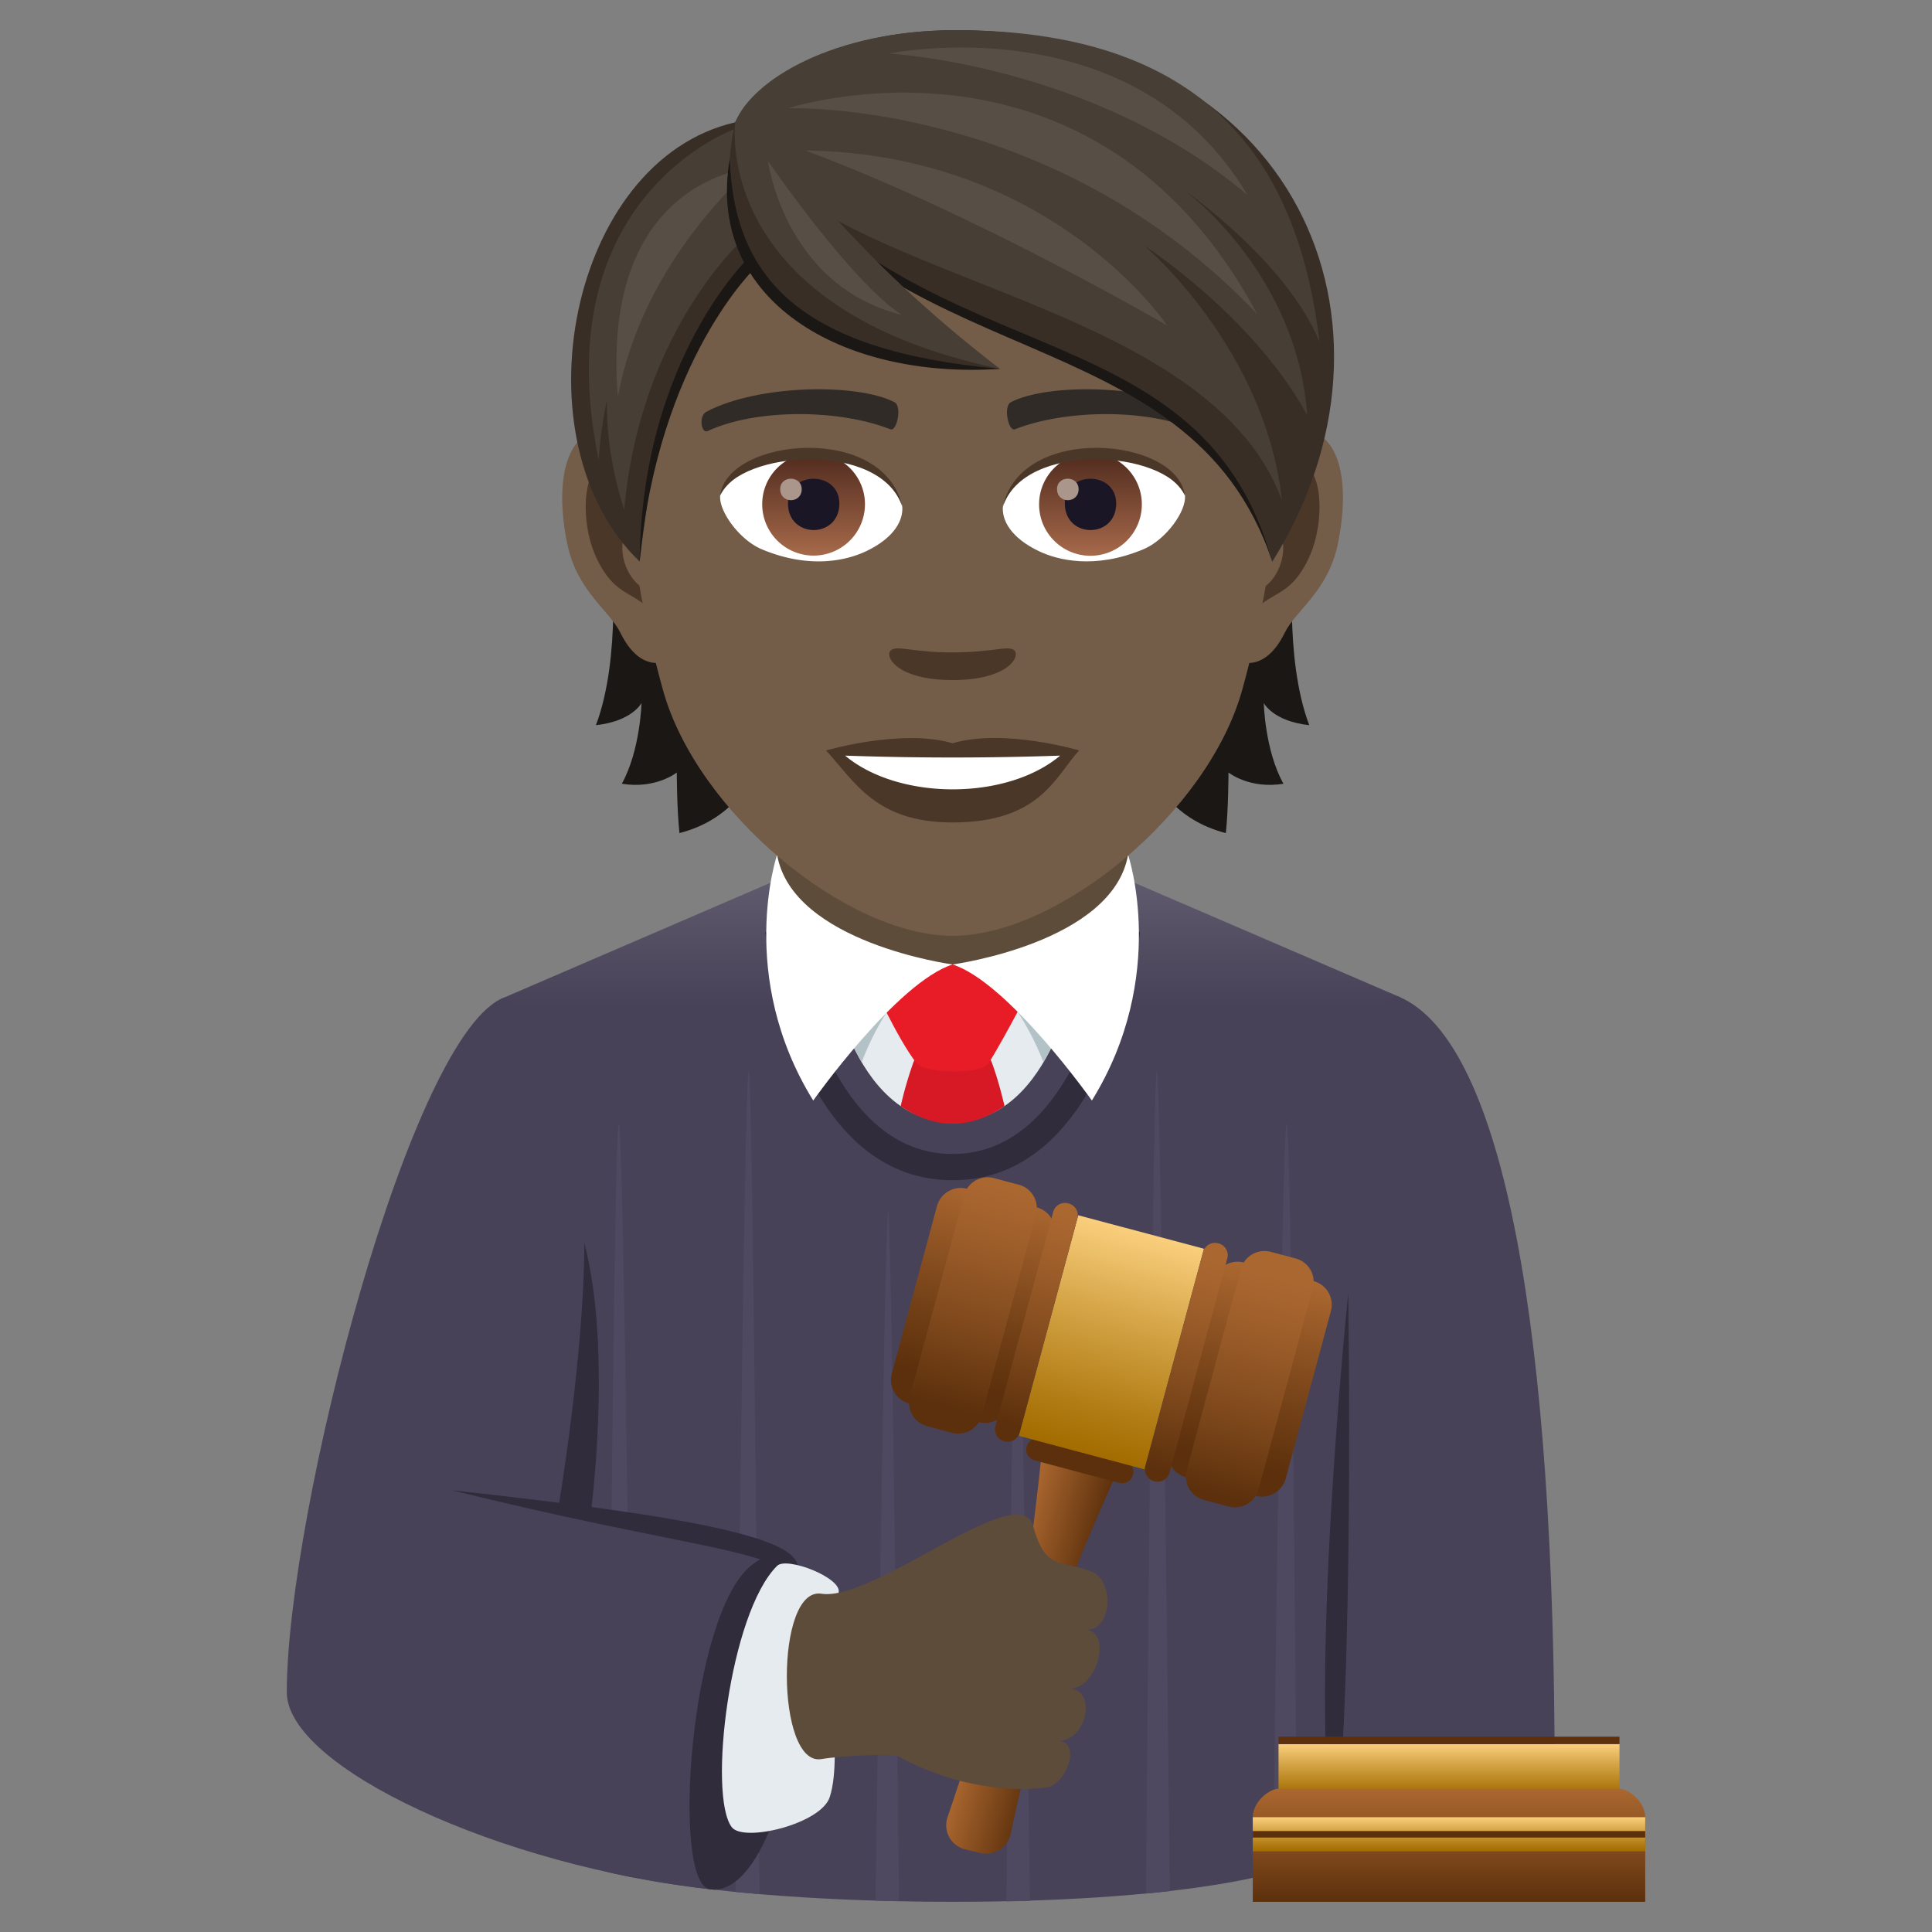 <svg xmlns="http://www.w3.org/2000/svg" xml:space="preserve" style="enable-background:new 0 0 64 64" viewBox="0 0 64 64"><rect x="0" y="0" width="64" height="64" fill="#808080" stroke="none"/><linearGradient id="a" x1="31.556" x2="31.556" y1="63" y2="29.138" gradientUnits="userSpaceOnUse"><stop offset=".876" style="stop-color:#484258"/><stop offset=".951" style="stop-color:#555064"/><stop offset="1" style="stop-color:#605b6e"/></linearGradient><path d="m25.768 29.138 11.613.02 8.986 3.87-1.36 27.228c-.277 2-6.952 2.744-13.434 2.744-6.482 0-14.153-.743-14.433-2.74l-.396-27.234 9.024-3.888z" style="fill:url(#a)"/><path d="m37.369 30.76-5.814 3.343-5.813-3.343v-5.558h11.627z" style="fill:#5e4c3b"/><path d="M31.555 39.098c5.19 0 6.17-7.887 6.208-8.223l-.821-.106c-.01.074-.93 7.458-5.386 7.458-4.458 0-5.378-7.384-5.385-7.458l-.823.106c.04.336 1.02 8.223 6.207 8.223" style="fill:#302c3b"/><path d="M31.555 31.949h4.141s-.75 5.226-4.14 5.226c-3.39 0-4.14-5.226-4.14-5.226h4.14z" style="fill:#e6ebef"/><path d="M34.566 35.19s-1.184-3.241-3.029-3.241c-1.844 0-2.992 3.24-2.992 3.24s-1.13-1.934-1.13-3.24h8.281s-.112 1.453-1.13 3.24" style="fill:#b3c2c6"/><path d="M32.864 35.218c.15.41.287.895.413 1.424-1.14.771-2.287.782-3.441 0a13.06 13.06 0 0 1 .412-1.424c.352-.962 2.264-.962 2.616 0z" style="fill:#d61924"/><path d="M30.359 35.218c.27.35 2.156.387 2.394 0 .567-.915 1.498-2.73 1.498-2.73s-.551-.54-2.694-.54c-2.146 0-2.695.54-2.695.54s.846 1.892 1.497 2.73z" style="fill:#e81c27"/><path d="M25.742 28.314c.51 2.922 5.814 3.635 5.814 3.635-1.851.595-4.617 4.507-4.617 4.507-2.553-4.128-1.197-8.142-1.197-8.142z" style="fill:#fff"/><path d="M37.369 28.314c-.512 2.922-5.814 3.635-5.814 3.635 1.85.595 4.615 4.507 4.615 4.507 2.554-4.128 1.199-8.142 1.199-8.142z" style="fill:#fff"/><path d="m20.153 62.022.793.172s-.285-24.96-.447-24.97c-.164-.01-.346 24.798-.346 24.798zm4.216.653.788.07s-.211-27.24-.356-27.25c-.146-.011-.432 27.18-.432 27.18zm4.635.285.778.019s-.247-22.842-.36-22.852c-.115-.01-.418 22.834-.418 22.834zm13.617-25.736c-.164.01-.446 24.838-.446 24.838l.79-.227s-.177-24.621-.344-24.61zm-4.301-1.73c-.146.01-.356 27.234-.356 27.234l.787-.082s-.284-27.162-.432-27.152zm-4.621 4.633c-.114.01-.36 22.858-.36 22.858l.778-.015s-.303-22.853-.418-22.843z" style="fill:#4e4961"/><path d="M44.189 61.308s.029-29.225 2.178-28.28c3.488 1.534 5.133 11.19 5.133 25.795 0 2.434-7.311 2.485-7.311 2.485z" style="fill:#484258"/><path d="M44.662 42.844s.21 13.22-.473 18.464c-.88-5.462.473-18.464.473-18.464z" style="fill:#302c3b"/><path d="M16.744 33.026C13.611 34.103 9.5 50.176 9.5 56.058c0 2.466 7.011 5.767 14.17 6.545.667.072 2.09-10.848 2.09-10.848l-6.705-1.768s-1.421-17.266-2.31-16.96z" style="fill:#484258"/><path d="M24.89 51.853c3.096-2.462 1.66 11.147-1.373 10.732-1.292-.177-.676-9.102 1.374-10.732zm-5.534-10.68c.94 3.59.215 8.939.215 8.939l-1.055-.283s.839-5.008.84-8.656z" style="fill:#302c3b"/><path d="M14.966 49.367c7.923.866 12.227 1.633 11.342 2.842-1.151-.938-3.963-1.02-11.342-2.842z" style="fill:#302c3b"/><path d="M25.744 51.87c.321-.317 2.168.405 2.035.892-.585 2.152.189 5.27-.293 6.769-.286.89-2.853 1.51-3.244.998-.796-1.04-.08-7.095 1.502-8.659z" style="fill:#e6ebef"/><linearGradient id="b" x1="154.166" x2="156.707" y1="187.52" y2="187.52" gradientTransform="rotate(14.999 598.245 -339.933)" gradientUnits="userSpaceOnUse"><stop offset="0" style="stop-color:#ab6730"/><stop offset=".645" style="stop-color:#794419"/><stop offset="1" style="stop-color:#5c300c"/></linearGradient><path d="m36.956 48.871-2.455-.653s-.28 2.618-.401 3.214c-.266 1.306-2.131 7.068-2.712 8.768a.821.821 0 0 0 .59 1.063l.492.119a.828.828 0 0 0 1.008-.63c.37-1.76 1.832-7.782 2.21-8.897.194-.577 1.268-2.983 1.268-2.983z" style="fill:url(#b)"/><path d="m37.077 49.123-2.808-.748a.368.368 0 0 1-.262-.45l.004-.012a.37.37 0 0 1 .453-.26l2.808.747a.367.367 0 0 1 .262.45l-.003.013a.37.37 0 0 1-.454.26z" style="fill:#5c300c"/><linearGradient id="c" x1="152.041" x2="152.041" y1="176.439" y2="169.065" gradientTransform="matrix(.966 .259 -.266 .992 -64.106 -166.304)" gradientUnits="userSpaceOnUse"><stop offset="0" style="stop-color:#a36c00"/><stop offset=".2" style="stop-color:#b17c14"/><stop offset=".607" style="stop-color:#d4a446"/><stop offset="1" style="stop-color:#facf7d"/></linearGradient><path d="m37.912 48.675-4.164-1.11 1.97-7.308 4.165 1.11z" style="fill:url(#c)"/><linearGradient id="d" x1="-27.087" x2="-27.087" y1="185.238" y2="177.866" gradientTransform="matrix(.716 .192 -.259 .966 107.767 -124.482)" gradientUnits="userSpaceOnUse"><stop offset=".123" style="stop-color:#5c300c"/><stop offset=".427" style="stop-color:#744117"/><stop offset="1" style="stop-color:#ab6730"/></linearGradient><path d="m41.593 49.55-2.302-.612a.811.811 0 0 1-.577-.994l1.495-5.546a.817.817 0 0 1 1-.574l2.301.613c.436.116.694.56.578.994l-1.495 5.546a.817.817 0 0 1-1 .574z" style="fill:url(#d)"/><linearGradient id="e" x1="-2045.246" x2="-2045.246" y1="153.365" y2="145.997" gradientTransform="matrix(.186 .05 -.287 1.07 462.628 -13.178)" gradientUnits="userSpaceOnUse"><stop offset="0" style="stop-color:#5c300c"/><stop offset=".344" style="stop-color:#814a1d"/><stop offset=".689" style="stop-color:#9f5f2b"/><stop offset=".882" style="stop-color:#ab6730"/></linearGradient><path d="m38.243 49.07-.014-.004a.406.406 0 0 1-.288-.497l1.913-7.097a.409.409 0 0 1 .5-.286l.014.003c.218.058.347.28.288.497l-1.913 7.097a.408.408 0 0 1-.5.287z" style="fill:url(#e)"/><linearGradient id="f" x1="-684.513" x2="-684.514" y1="141.22" y2="133.851" gradientTransform="matrix(.368 .099 -.299 1.116 334.767 -40.213)" gradientUnits="userSpaceOnUse"><stop offset="0" style="stop-color:#5c300c"/><stop offset=".344" style="stop-color:#814a1d"/><stop offset=".689" style="stop-color:#9f5f2b"/><stop offset=".882" style="stop-color:#ab6730"/></linearGradient><path d="m40.703 49.906-.82-.219a.803.803 0 0 1-.572-.984l1.797-6.666a.809.809 0 0 1 .99-.568l.82.219a.803.803 0 0 1 .572.984l-1.797 6.665a.81.81 0 0 1-.99.569z" style="fill:url(#f)"/><linearGradient id="g" x1="1319.437" x2="1319.437" y1="184.952" y2="177.581" gradientTransform="matrix(-.716 -.192 -.259 .966 1023.198 121.096)" gradientUnits="userSpaceOnUse"><stop offset=".123" style="stop-color:#5c300c"/><stop offset=".427" style="stop-color:#744117"/><stop offset="1" style="stop-color:#ab6730"/></linearGradient><path d="m30.12 46.495 2.302.613a.817.817 0 0 0 1-.573l1.495-5.547a.81.81 0 0 0-.578-.994l-2.301-.613a.817.817 0 0 0-1 .574l-1.496 5.547a.81.81 0 0 0 .578.993z" style="fill:url(#g)"/><linearGradient id="h" x1="3134.218" x2="3134.218" y1="152.787" y2="145.419" gradientTransform="matrix(-.186 -.05 -.287 1.07 660.044 40.348)" gradientUnits="userSpaceOnUse"><stop offset="0" style="stop-color:#5c300c"/><stop offset=".344" style="stop-color:#814a1d"/><stop offset=".689" style="stop-color:#9f5f2b"/><stop offset=".882" style="stop-color:#ab6730"/></linearGradient><path d="m33.263 47.743.013.004a.408.408 0 0 0 .5-.287l1.913-7.097a.405.405 0 0 0-.288-.497l-.014-.004a.408.408 0 0 0-.5.287l-1.913 7.097a.406.406 0 0 0 .289.497z" style="fill:url(#h)"/><linearGradient id="i" x1="1928.576" x2="1928.576" y1="140.656" y2="133.287" gradientTransform="matrix(-.368 -.099 -.299 1.116 783.864 80.763)" gradientUnits="userSpaceOnUse"><stop offset="0" style="stop-color:#5c300c"/><stop offset=".344" style="stop-color:#814a1d"/><stop offset=".689" style="stop-color:#9f5f2b"/><stop offset=".882" style="stop-color:#ab6730"/></linearGradient><path d="m30.712 47.245.82.218a.809.809 0 0 0 .99-.568l1.797-6.666a.803.803 0 0 0-.571-.984l-.821-.218a.809.809 0 0 0-.99.568L30.14 46.26c-.116.43.14.87.572.985z" style="fill:url(#i)"/><path d="M35.98 53.989c.865.028.946-1.631.173-1.93-1.028-.398-1.519-.029-1.925-1.495-.455-1.645-5.236 2.502-7.021 2.23-1.538-.234-1.507 5.728 0 5.478.811-.134 2.418-.162 2.507-.113 2.43 1.33 4.491 1.107 4.94 1.056.64-.071 1.19-1.469.421-1.554.9.007 1.276-1.627.382-1.726.872-.004 1.39-1.85.523-1.946z" style="fill:#5e4c3b"/><linearGradient id="j" x1="48" x2="48" y1="59.49" y2="57.775" gradientUnits="userSpaceOnUse"><stop offset="0" style="stop-color:#a36c00"/><stop offset=".2" style="stop-color:#b17c14"/><stop offset=".607" style="stop-color:#d4a446"/><stop offset="1" style="stop-color:#facf7d"/></linearGradient><path d="M42.353 57.775h11.294v1.715H42.353z" style="fill:url(#j)"/><path d="M42.353 57.53h11.294v.245H42.353z" style="fill:#5c300c"/><linearGradient id="k" x1="48" x2="48" y1="63" y2="59.255" gradientUnits="userSpaceOnUse"><stop offset="0" style="stop-color:#5c300c"/><stop offset="1" style="stop-color:#ab6730"/></linearGradient><path d="M53.647 59.255H42.353c-.296 0-.853.422-.853.943V63h13v-2.802c0-.521-.557-.943-.853-.943z" style="fill:url(#k)"/><linearGradient id="l" x1="48" x2="48" y1="61.329" y2="60.198" gradientUnits="userSpaceOnUse"><stop offset="0" style="stop-color:#a36c00"/><stop offset=".2" style="stop-color:#b17c14"/><stop offset=".607" style="stop-color:#d4a446"/><stop offset="1" style="stop-color:#facf7d"/></linearGradient><path d="M41.5 60.198h13v1.132h-13z" style="fill:url(#l)"/><path d="M41.5 60.656h13v.216h-13z" style="fill:#5c300c"/><path d="M20.248 18.405s.346 3.357-.507 5.617c1.2-.129 1.51-.734 1.51-.734s-.041 1.572-.652 2.674c1.128.186 1.821-.372 1.821-.372s0 1.19.088 2.007c3.285-.849 3.088-4.671 3.088-4.671l-5.348-4.52zm23.122 5.617c-.854-2.265-.507-5.617-.507-5.617l-5.344 4.52s-.196 3.823 3.088 4.672c.088-.818.088-2.007.088-2.007s.693.558 1.821.372c-.616-1.097-.652-2.674-.652-2.674s.306.605 1.506.734z" style="fill:#1a1714"/><path d="M42.744 14.22c-1.733.213-2.985 6.011-1.894 7.542.15.212 1.045.553 1.707-.797.368-.75 1.423-1.37 1.754-2.917.419-1.976.16-4.034-1.567-3.827zm-22.377 0c1.732.213 2.984 6.011 1.893 7.542-.15.212-1.045.553-1.707-.797-.367-.75-1.423-1.37-1.754-2.917-.419-1.976-.155-4.034 1.568-3.827z" style="fill:#735c48"/><path d="M42.697 15.333c-.45.145-.947.833-1.21 1.976 1.577-.342 1.184 2.291-.187 2.343.01.264.032.538.063.822.662-.962 1.334-.574 2.001-2.007.595-1.288.456-3.486-.667-3.134zm-21.073 1.97c-.27-1.143-.76-1.83-1.21-1.97-1.118-.352-1.263 1.846-.663 3.134.667 1.428 1.34 1.045 2.002 2.007.031-.29.052-.559.062-.827-1.36-.063-1.748-2.66-.191-2.344z" style="fill:#4a3728"/><path d="M31.555 3.069c-7.505 0-11.121 6.114-10.671 13.97.093 1.578.533 3.86 1.076 5.814C23.082 26.913 28.048 31 31.555 31c3.507 0 8.468-4.086 9.595-8.147.544-1.955.983-4.23 1.076-5.813.45-7.857-3.165-13.971-10.67-13.971z" style="fill:#735c48"/><path d="M39.712 13.641c-1.717-.91-5.002-.951-6.222-.32-.264.124-.088.982.129.9 1.707-.673 4.459-.688 6.052.057.212.103.3-.507.041-.637zm-16.314 0c1.717-.91 5.002-.951 6.228-.32.264.124.088.982-.13.9-1.706-.673-4.453-.688-6.052.057-.217.103-.305-.507-.046-.637z" style="fill:#302b27"/><path d="M33.583 21.53c-.212-.15-.72.082-2.028.082-1.309 0-1.81-.233-2.028-.083-.258.181.15.999 2.028.999 1.873 0 2.281-.818 2.028-.999zm-2.028 3.092c-1.686-.496-4.19.238-4.19.238.952 1.04 1.65 2.385 4.19 2.385 2.907 0 3.404-1.526 4.19-2.385 0-.005-2.504-.74-4.19-.238z" style="fill:#4a3728"/><path d="M27.996 25.031c1.77 1.484 5.344 1.495 7.123 0a102.15 102.15 0 0 1-7.123 0zm1.888-8.291c.062.496-.274 1.086-1.205 1.526-.595.279-1.826.61-3.45-.073-.724-.305-1.433-1.262-1.37-1.79.879-1.655 5.203-1.898 6.025.337z" style="fill:#fff"/><linearGradient id="m" x1="-1210.227" x2="-1210.227" y1="170.704" y2="170.187" gradientTransform="translate(7978.266 -1103.139) scale(6.57)" gradientUnits="userSpaceOnUse"><stop offset="0" style="stop-color:#a6694a"/><stop offset="1" style="stop-color:#4f2a1e"/></linearGradient><path d="M26.951 15.007c.937 0 1.702.76 1.702 1.696a1.702 1.702 0 0 1-3.404 0c0-.936.761-1.696 1.702-1.696z" style="fill:url(#m)"/><path d="M26.103 16.678c0 1.174 1.702 1.174 1.702 0-.005-1.092-1.702-1.092-1.702 0z" style="fill:#1a1626"/><path d="M25.845 16.202c0 .491.713.491.713 0-.005-.46-.713-.46-.713 0z" style="fill:#ab968c"/><path d="M29.895 16.807c-.688-2.22-5.395-1.888-6.037-.398.238-1.914 5.447-2.416 6.037.398z" style="fill:#4a3728"/><path d="M33.226 16.74c-.062.496.274 1.086 1.205 1.526.595.279 1.826.61 3.45-.073.73-.305 1.433-1.262 1.371-1.79-.88-1.655-5.204-1.898-6.026.337z" style="fill:#fff"/><linearGradient id="n" x1="-1211.53" x2="-1211.53" y1="170.704" y2="170.187" gradientTransform="translate(7995.996 -1103.139) scale(6.57)" gradientUnits="userSpaceOnUse"><stop offset="0" style="stop-color:#a6694a"/><stop offset="1" style="stop-color:#4f2a1e"/></linearGradient><circle cx="36.123" cy="16.709" r="1.702" style="fill:url(#n)"/><path d="M35.274 16.678c0 1.174 1.702 1.174 1.702 0-.005-1.092-1.702-1.092-1.702 0z" style="fill:#1a1626"/><path d="M35.016 16.202c0 .491.714.491.714 0-.006-.46-.714-.46-.714 0z" style="fill:#ab968c"/><path d="M33.216 16.807c.688-2.214 5.39-1.898 6.03-.398-.232-1.914-5.44-2.416-6.03.398z" style="fill:#4a3728"/><path d="M24.484 4.243c3.931 3.75 15.632 6.098 17.66 14.359-2.768-8.292-12.942-5.964-17.66-14.359z" style="fill:#1a1714"/><path d="M31.669 1c-4.567 0-6.849 2.069-7.314 3.052 5.695 8.695 15.347 5.751 17.789 14.555C47.053 10.79 42.976 1 31.669 1z" style="fill:#382e26"/><path d="M31.669 1C27.6 1 24.92 2.652 24.355 4.052c1.97 5.306 15.49 5.467 18.11 12.518-.553-5.06-4.561-8.435-4.561-8.435s3.605 2.33 5.399 5.616c-.335-4.72-4.056-7.437-4.056-7.437s3.356 2.329 4.464 5.013C43.055 5.885 40.44 1 31.669 1z" style="fill:#473e35"/><path d="M41.32 6.454c-3.774-6.356-11.876-4.68-11.876-4.68s6.742.35 11.875 4.68z" style="fill:#574f45"/><path d="M41.649 10.41C36.231.27 26.103 3.587 26.103 3.587s8.762-.337 15.546 6.821z" style="fill:#574f45"/><path d="M26.675 4.985c5.582 2.069 11.988 5.797 11.988 5.797s-3.788-5.69-11.988-5.797z" style="fill:#574f45"/><path d="M24.355 4.052c-5.52 1.262-7.299 10.577-3.166 14.55.512-4.236 1.009-6.957 3.823-9.823 0 0 .165-2.519-.657-4.727z" style="fill:#382e26"/><path d="M24.882 8.453s-3.626 3.363-3.693 10.149c.62-6.724 3.859-9.76 3.859-9.76l-.166-.389z" style="fill:#1a1714"/><path d="M24.412 4.243s-6.404 2.188-4.578 11.002c.041-.71.139-1.368.269-1.987-.012 1.1.152 2.307.574 3.627.553-6.125 4.107-9.114 4.107-9.114l-.372-3.528z" style="fill:#473e35"/><path d="M20.468 13.156c.818-4.577 4.452-7.596 4.452-7.596s-5.052.334-4.452 7.596z" style="fill:#574f45"/><path d="M24.355 4.052c-1.505 6.827 5.71 8.167 8.768 8.167-5.494-3.807-8.768-8.167-8.768-8.167z" style="fill:#382e26"/><path d="M24.174 5.267c.145 3.91 2.276 6.352 8.949 6.952-5.22.352-9.751-2.255-8.95-6.952z" style="fill:#1a1714"/><path d="M24.355 4.052s-.836 6.148 8.768 8.167c-5.293-4.084-6.25-6.442-8.768-8.167z" style="fill:#473e35"/><path d="M29.87 10.43c-1.694-1.105-4.428-5.094-4.428-5.094s.535 4.121 4.427 5.095z" style="fill:#574f45"/></svg>